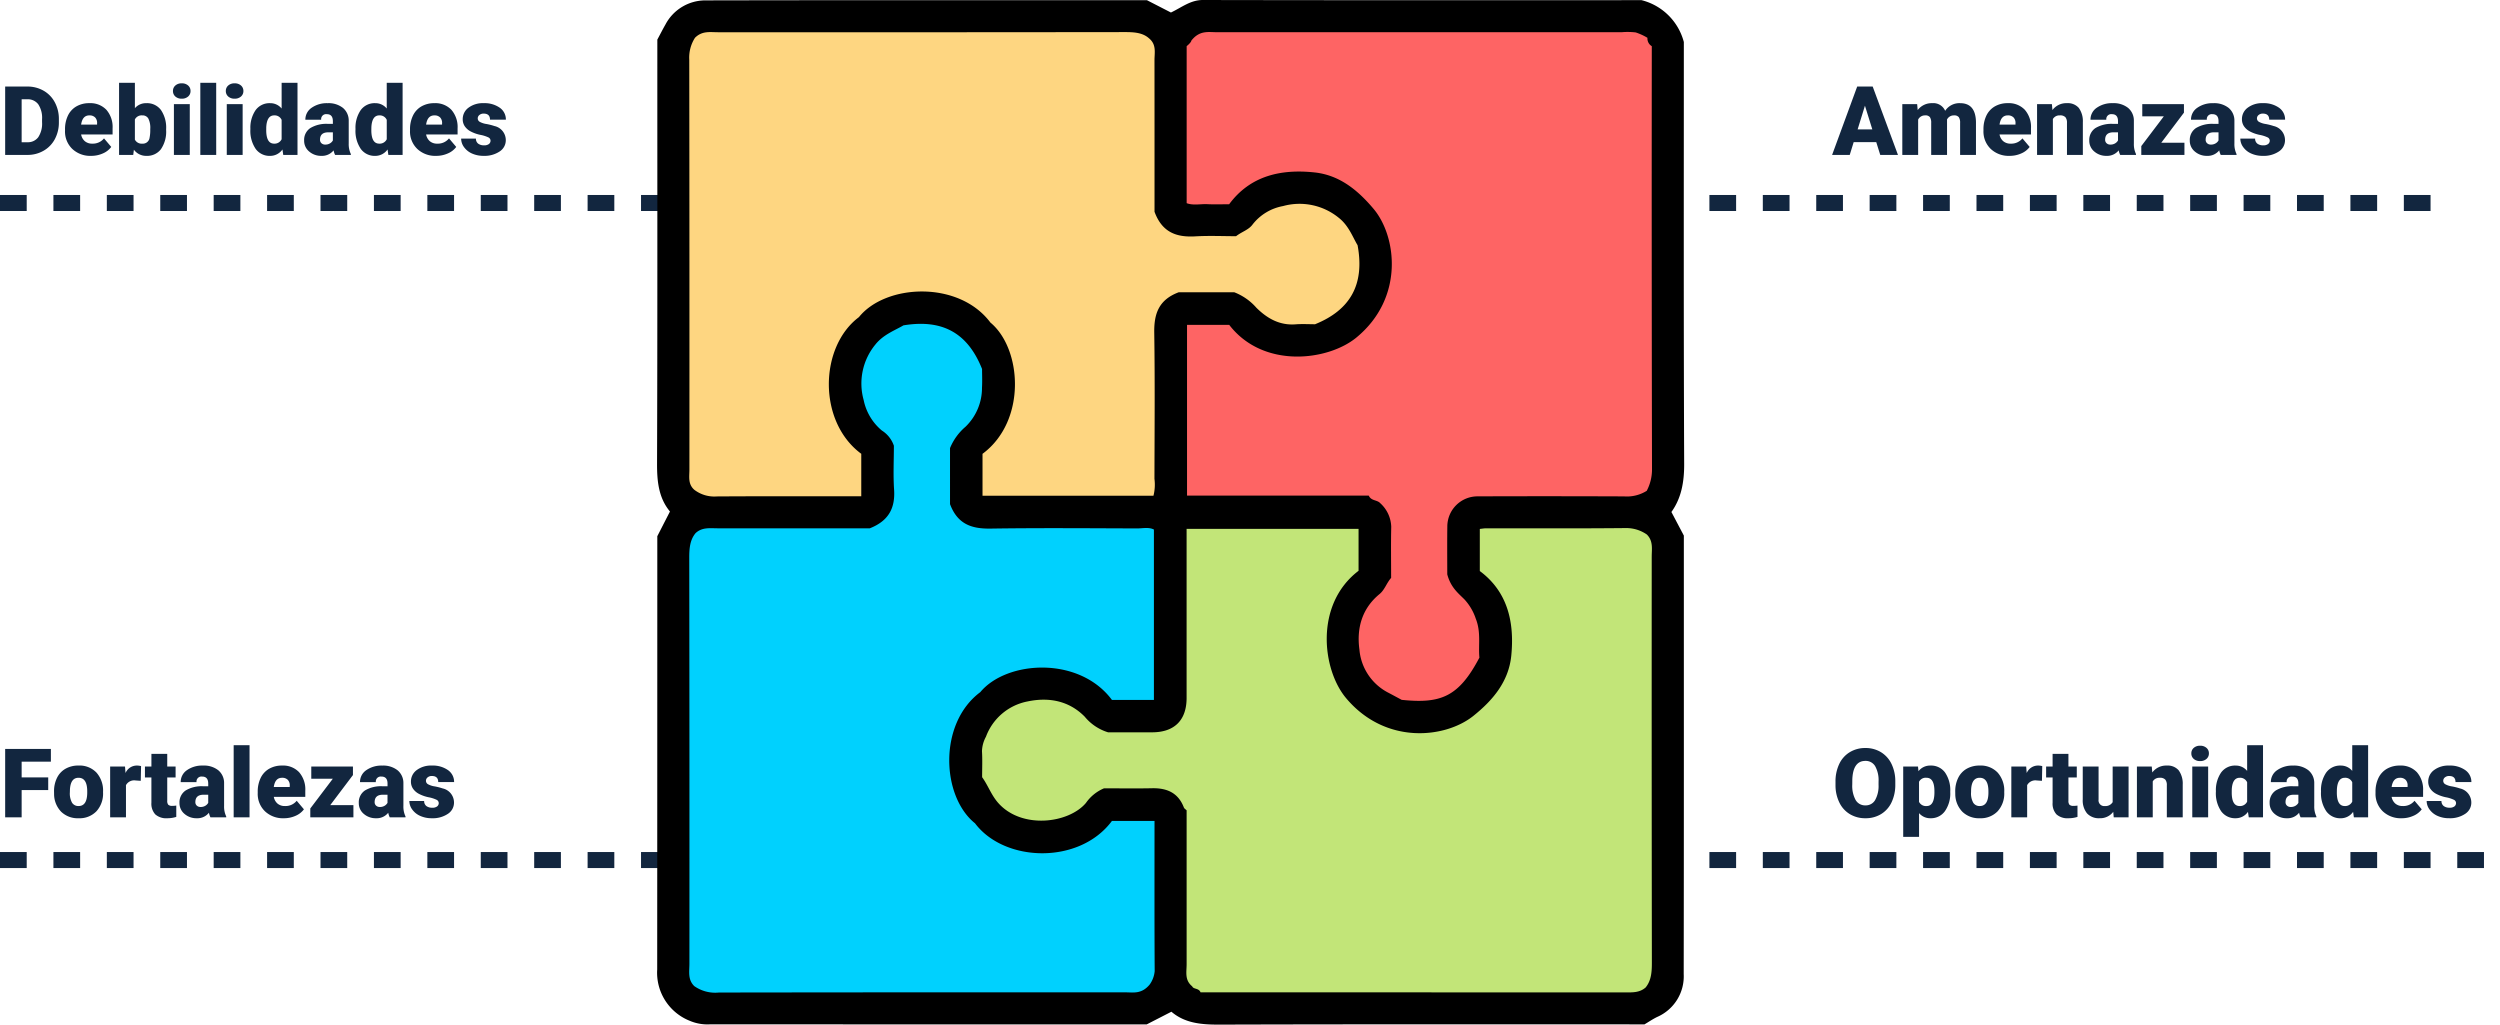 <svg xmlns="http://www.w3.org/2000/svg" xmlns:xlink="http://www.w3.org/1999/xlink" width="468" height="191.809" viewBox="0 0 468 191.809">
  <defs>
    <clipPath id="clip-path">
      <rect id="Rectángulo_39446" data-name="Rectángulo 39446" width="192.275" height="191.809" fill="none"/>
    </clipPath>
  </defs>
  <g id="Grupo_850460" data-name="Grupo 850460" transform="translate(-877 -4660)">
    <path id="Trazado_588634" data-name="Trazado 588634" d="M.967,0V-12.8H5.089a6.064,6.064,0,0,1,3.05.769,5.406,5.406,0,0,1,2.114,2.171,6.554,6.554,0,0,1,.769,3.142v.589a6.592,6.592,0,0,1-.743,3.151A5.429,5.429,0,0,1,8.187-.8a5.93,5.93,0,0,1-3.01.8ZM4.052-10.415v8.042H5.124a2.4,2.4,0,0,0,2.039-.945,4.63,4.63,0,0,0,.712-2.808V-6.68a4.592,4.592,0,0,0-.712-2.795,2.442,2.442,0,0,0-2.074-.94ZM17.068.176a4.889,4.889,0,0,1-3.542-1.305,4.507,4.507,0,0,1-1.354-3.4v-.246a5.84,5.84,0,0,1,.541-2.575,3.955,3.955,0,0,1,1.578-1.727,4.763,4.763,0,0,1,2.461-.611,4.117,4.117,0,0,1,3.164,1.244,4.887,4.887,0,0,1,1.16,3.467v1.151H15.188a2.135,2.135,0,0,0,.694,1.257,2.066,2.066,0,0,0,1.389.457,2.662,2.662,0,0,0,2.2-.984l1.354,1.6A3.784,3.784,0,0,1,19.252-.277,5.3,5.3,0,0,1,17.068.176ZM16.734-7.4q-1.3,0-1.547,1.723h2.988v-.229a1.467,1.467,0,0,0-.36-1.1A1.434,1.434,0,0,0,16.734-7.4ZM31.1-4.676a5.8,5.8,0,0,1-.967,3.595A3.238,3.238,0,0,1,27.4.176,2.81,2.81,0,0,1,25.066-.976L24.943,0H22.289V-13.5h2.962v4.755a2.711,2.711,0,0,1,2.136-.94,3.239,3.239,0,0,1,2.742,1.274A5.826,5.826,0,0,1,31.1-4.825Zm-2.971-.189a3.866,3.866,0,0,0-.365-1.952A1.229,1.229,0,0,0,26.64-7.4a1.418,1.418,0,0,0-1.389.763v3.773a1.426,1.426,0,0,0,1.406.755,1.258,1.258,0,0,0,1.327-1.018A7.309,7.309,0,0,0,28.125-4.865ZM35.525,0H32.555V-9.51h2.971ZM32.379-11.962A1.322,1.322,0,0,1,32.836-13a1.724,1.724,0,0,1,1.187-.4,1.724,1.724,0,0,1,1.187.4,1.322,1.322,0,0,1,.457,1.037,1.322,1.322,0,0,1-.457,1.037,1.724,1.724,0,0,1-1.187.4,1.724,1.724,0,0,1-1.187-.4A1.322,1.322,0,0,1,32.379-11.962ZM40.474,0H37.5V-13.5h2.971Zm4.948,0H42.451V-9.51h2.971ZM42.275-11.962A1.322,1.322,0,0,1,42.732-13a1.724,1.724,0,0,1,1.187-.4,1.724,1.724,0,0,1,1.187.4,1.322,1.322,0,0,1,.457,1.037,1.322,1.322,0,0,1-.457,1.037,1.724,1.724,0,0,1-1.187.4,1.724,1.724,0,0,1-1.187-.4A1.322,1.322,0,0,1,42.275-11.962Zm4.6,7.137a5.809,5.809,0,0,1,.976-3.56,3.211,3.211,0,0,1,2.725-1.3,2.731,2.731,0,0,1,2.145,1V-13.5h2.971V0H53.024l-.149-1.02a2.8,2.8,0,0,1-2.32,1.2,3.205,3.205,0,0,1-2.689-1.3A5.993,5.993,0,0,1,46.872-4.825Zm2.962.185q0,2.531,1.477,2.531a1.458,1.458,0,0,0,1.406-.826V-6.557A1.419,1.419,0,0,0,51.328-7.4q-1.371,0-1.485,2.215ZM62.728,0a3.344,3.344,0,0,1-.281-.853A2.754,2.754,0,0,1,60.161.176a3.374,3.374,0,0,1-2.285-.813,2.588,2.588,0,0,1-.94-2.043,2.66,2.66,0,0,1,1.143-2.338A5.821,5.821,0,0,1,61.4-5.81h.914v-.5q0-1.316-1.134-1.316a.927.927,0,0,0-1.055,1.042H57.164a2.655,2.655,0,0,1,1.173-2.239,4.931,4.931,0,0,1,2.993-.86A4.323,4.323,0,0,1,64.2-8.8a3.086,3.086,0,0,1,1.081,2.435v4.21a4.311,4.311,0,0,0,.4,2V0ZM60.873-1.934a1.652,1.652,0,0,0,.918-.237,1.487,1.487,0,0,0,.523-.536V-4.228h-.861q-1.547,0-1.547,1.389a.848.848,0,0,0,.272.655A.986.986,0,0,0,60.873-1.934Zm5.678-2.892a5.809,5.809,0,0,1,.976-3.56,3.211,3.211,0,0,1,2.725-1.3,2.731,2.731,0,0,1,2.145,1V-13.5h2.971V0H72.7l-.149-1.02a2.8,2.8,0,0,1-2.32,1.2,3.205,3.205,0,0,1-2.689-1.3A5.993,5.993,0,0,1,66.551-4.825Zm2.962.185q0,2.531,1.477,2.531A1.458,1.458,0,0,0,72.4-2.936V-6.557A1.419,1.419,0,0,0,71.007-7.4q-1.371,0-1.485,2.215ZM81.65.176a4.889,4.889,0,0,1-3.542-1.305,4.507,4.507,0,0,1-1.354-3.4v-.246A5.84,5.84,0,0,1,77.3-7.348a3.955,3.955,0,0,1,1.578-1.727,4.763,4.763,0,0,1,2.461-.611A4.117,4.117,0,0,1,84.5-8.442a4.887,4.887,0,0,1,1.16,3.467v1.151H79.77a2.135,2.135,0,0,0,.694,1.257,2.066,2.066,0,0,0,1.389.457,2.662,2.662,0,0,0,2.2-.984l1.354,1.6A3.784,3.784,0,0,1,83.834-.277,5.3,5.3,0,0,1,81.65.176ZM81.316-7.4q-1.3,0-1.547,1.723h2.988v-.229a1.467,1.467,0,0,0-.36-1.1A1.434,1.434,0,0,0,81.316-7.4ZM91.828-2.672a.684.684,0,0,0-.4-.606,6.016,6.016,0,0,0-1.5-.475A6.853,6.853,0,0,1,88.1-4.4,3.062,3.062,0,0,1,87-5.37a2.319,2.319,0,0,1-.378-1.31,2.628,2.628,0,0,1,1.081-2.158,4.453,4.453,0,0,1,2.83-.848,4.934,4.934,0,0,1,3.023.853A2.666,2.666,0,0,1,94.7-6.592H91.731q0-1.143-1.2-1.143a1.194,1.194,0,0,0-.782.259.8.8,0,0,0-.316.646.737.737,0,0,0,.387.642,3.654,3.654,0,0,0,1.235.4,10.671,10.671,0,0,1,1.49.378A2.706,2.706,0,0,1,94.685-2.76,2.491,2.491,0,0,1,93.529-.642a5.068,5.068,0,0,1-2.993.817,5.172,5.172,0,0,1-2.18-.439,3.645,3.645,0,0,1-1.494-1.2,2.707,2.707,0,0,1-.536-1.591h2.769a1.145,1.145,0,0,0,.439.962,1.808,1.808,0,0,0,1.081.3,1.422,1.422,0,0,0,.91-.246A.787.787,0,0,0,91.828-2.672Z" transform="translate(877 4689)" fill="#12263f"/>
    <path id="Trazado_588635" data-name="Trazado 588635" d="M9.026-5.1H4.052V0H.967V-12.8H9.527v2.382H4.052v2.944H9.026Zm1.09.255a5.613,5.613,0,0,1,.554-2.536,3.96,3.96,0,0,1,1.591-1.709,4.791,4.791,0,0,1,2.435-.6,4.373,4.373,0,0,1,3.366,1.323,5.076,5.076,0,0,1,1.23,3.6v.105a4.925,4.925,0,0,1-1.235,3.529A4.384,4.384,0,0,1,14.713.176a4.434,4.434,0,0,1-3.261-1.217,4.761,4.761,0,0,1-1.327-3.3Zm2.962.185a3.538,3.538,0,0,0,.413,1.934,1.376,1.376,0,0,0,1.222.615q1.582,0,1.617-2.435v-.3Q16.33-7.4,14.7-7.4q-1.485,0-1.608,2.206ZM26.35-6.829l-.976-.07a1.752,1.752,0,0,0-1.793.879V0H20.619V-9.51H23.4l.1,1.222a2.294,2.294,0,0,1,2.083-1.4,2.888,2.888,0,0,1,.826.105Zm4.957-5.045V-9.51h1.564v2.057H31.307V-3.1a1.111,1.111,0,0,0,.193.747,1.037,1.037,0,0,0,.765.211A4.345,4.345,0,0,0,33-2.2V-.079a5.466,5.466,0,0,1-1.67.255,3.1,3.1,0,0,1-2.259-.721,2.954,2.954,0,0,1-.729-2.188v-4.72H27.132V-9.51h1.213v-2.364ZM39.393,0a3.344,3.344,0,0,1-.281-.853A2.754,2.754,0,0,1,36.826.176a3.374,3.374,0,0,1-2.285-.813,2.588,2.588,0,0,1-.94-2.043,2.66,2.66,0,0,1,1.143-2.338,5.821,5.821,0,0,1,3.322-.791h.914v-.5q0-1.316-1.134-1.316a.927.927,0,0,0-1.055,1.042H33.829A2.655,2.655,0,0,1,35-8.825,4.931,4.931,0,0,1,38-9.686a4.323,4.323,0,0,1,2.874.888A3.086,3.086,0,0,1,41.95-6.363v4.21a4.311,4.311,0,0,0,.4,2V0ZM37.538-1.934a1.652,1.652,0,0,0,.918-.237,1.487,1.487,0,0,0,.523-.536V-4.228h-.861q-1.547,0-1.547,1.389a.848.848,0,0,0,.272.655A.986.986,0,0,0,37.538-1.934ZM46.714,0H43.743V-13.5h2.971Zm6.425.176A4.889,4.889,0,0,1,49.6-1.129a4.507,4.507,0,0,1-1.354-3.4v-.246a5.84,5.84,0,0,1,.541-2.575,3.955,3.955,0,0,1,1.578-1.727,4.763,4.763,0,0,1,2.461-.611,4.117,4.117,0,0,1,3.164,1.244,4.887,4.887,0,0,1,1.16,3.467v1.151H51.258a2.135,2.135,0,0,0,.694,1.257,2.066,2.066,0,0,0,1.389.457,2.662,2.662,0,0,0,2.2-.984l1.354,1.6A3.784,3.784,0,0,1,55.323-.277,5.3,5.3,0,0,1,53.139.176ZM52.8-7.4q-1.3,0-1.547,1.723h2.988v-.229a1.467,1.467,0,0,0-.36-1.1A1.434,1.434,0,0,0,52.8-7.4Zm9.026,5.115h4.333V0H58.087V-1.652l4.219-5.572H58.271V-9.51h7.8v1.6ZM72.958,0a3.344,3.344,0,0,1-.281-.853A2.754,2.754,0,0,1,70.392.176a3.374,3.374,0,0,1-2.285-.813,2.588,2.588,0,0,1-.94-2.043,2.66,2.66,0,0,1,1.143-2.338,5.821,5.821,0,0,1,3.322-.791h.914v-.5q0-1.316-1.134-1.316a.927.927,0,0,0-1.055,1.042H67.395a2.655,2.655,0,0,1,1.173-2.239,4.931,4.931,0,0,1,2.993-.86,4.323,4.323,0,0,1,2.874.888,3.086,3.086,0,0,1,1.081,2.435v4.21a4.311,4.311,0,0,0,.4,2V0ZM71.1-1.934a1.652,1.652,0,0,0,.918-.237,1.487,1.487,0,0,0,.523-.536V-4.228h-.861q-1.547,0-1.547,1.389a.848.848,0,0,0,.272.655A.986.986,0,0,0,71.1-1.934Zm11.03-.738a.684.684,0,0,0-.4-.606,6.016,6.016,0,0,0-1.5-.475A6.853,6.853,0,0,1,78.407-4.4a3.062,3.062,0,0,1-1.1-.971,2.319,2.319,0,0,1-.378-1.31,2.628,2.628,0,0,1,1.081-2.158,4.453,4.453,0,0,1,2.83-.848,4.934,4.934,0,0,1,3.023.853,2.666,2.666,0,0,1,1.143,2.241H82.037q0-1.143-1.2-1.143a1.194,1.194,0,0,0-.782.259.8.8,0,0,0-.316.646.737.737,0,0,0,.387.642,3.654,3.654,0,0,0,1.235.4,10.671,10.671,0,0,1,1.49.378A2.706,2.706,0,0,1,84.99-2.76,2.491,2.491,0,0,1,83.834-.642a5.068,5.068,0,0,1-2.993.817,5.172,5.172,0,0,1-2.18-.439,3.645,3.645,0,0,1-1.494-1.2,2.707,2.707,0,0,1-.536-1.591H79.4a1.145,1.145,0,0,0,.439.962,1.808,1.808,0,0,0,1.081.3,1.422,1.422,0,0,0,.91-.246A.787.787,0,0,0,82.134-2.672Z" transform="translate(877 4813)" fill="#12263f"/>
    <path id="Trazado_588633" data-name="Trazado 588633" d="M8.235-2.391H4.008L3.27,0h-3.3L4.667-12.8h2.9L12.3,0H8.982ZM4.746-4.772H7.5L6.117-9.211ZM15.891-9.51l.1,1.116A3.27,3.27,0,0,1,18.7-9.686a2.407,2.407,0,0,1,2.435,1.433,3.165,3.165,0,0,1,2.795-1.433q2.892,0,2.971,3.5V0H23.933V-6a1.813,1.813,0,0,0-.246-1.063,1.048,1.048,0,0,0-.9-.334,1.4,1.4,0,0,0-1.31.782l.009.123V0H18.519V-5.985a1.906,1.906,0,0,0-.237-1.081,1.045,1.045,0,0,0-.905-.334,1.42,1.42,0,0,0-1.3.782V0H13.113V-9.51ZM33.2.176a4.889,4.889,0,0,1-3.542-1.305,4.507,4.507,0,0,1-1.354-3.4v-.246a5.84,5.84,0,0,1,.541-2.575,3.955,3.955,0,0,1,1.578-1.727,4.763,4.763,0,0,1,2.461-.611,4.117,4.117,0,0,1,3.164,1.244A4.887,4.887,0,0,1,37.2-4.975v1.151H31.315a2.135,2.135,0,0,0,.694,1.257,2.066,2.066,0,0,0,1.389.457,2.662,2.662,0,0,0,2.2-.984l1.354,1.6A3.784,3.784,0,0,1,35.38-.277,5.3,5.3,0,0,1,33.2.176ZM32.862-7.4q-1.3,0-1.547,1.723H34.3v-.229a1.467,1.467,0,0,0-.36-1.1A1.434,1.434,0,0,0,32.862-7.4ZM41.115-9.51l.1,1.116a3.225,3.225,0,0,1,2.716-1.292,2.713,2.713,0,0,1,2.219.888,4.226,4.226,0,0,1,.76,2.672V0H43.937V-6a1.6,1.6,0,0,0-.29-1.059A1.342,1.342,0,0,0,42.592-7.4a1.413,1.413,0,0,0-1.292.686V0H38.338V-9.51ZM53.9,0a3.344,3.344,0,0,1-.281-.853A2.754,2.754,0,0,1,51.337.176a3.374,3.374,0,0,1-2.285-.813,2.588,2.588,0,0,1-.94-2.043,2.66,2.66,0,0,1,1.143-2.338,5.821,5.821,0,0,1,3.322-.791h.914v-.5q0-1.316-1.134-1.316A.927.927,0,0,0,51.3-6.587H48.34a2.655,2.655,0,0,1,1.173-2.239,4.931,4.931,0,0,1,2.993-.86A4.323,4.323,0,0,1,55.38-8.8a3.086,3.086,0,0,1,1.081,2.435v4.21a4.311,4.311,0,0,0,.4,2V0ZM52.049-1.934a1.652,1.652,0,0,0,.918-.237,1.487,1.487,0,0,0,.523-.536V-4.228h-.861q-1.547,0-1.547,1.389a.848.848,0,0,0,.272.655A.986.986,0,0,0,52.049-1.934Zm9.545-.352h4.333V0H57.85V-1.652l4.219-5.572H58.034V-9.51h7.8v1.6ZM72.721,0a3.344,3.344,0,0,1-.281-.853A2.754,2.754,0,0,1,70.154.176a3.374,3.374,0,0,1-2.285-.813,2.588,2.588,0,0,1-.94-2.043,2.66,2.66,0,0,1,1.143-2.338,5.821,5.821,0,0,1,3.322-.791h.914v-.5q0-1.316-1.134-1.316a.927.927,0,0,0-1.055,1.042H67.157a2.655,2.655,0,0,1,1.173-2.239,4.931,4.931,0,0,1,2.993-.86A4.323,4.323,0,0,1,74.2-8.8a3.086,3.086,0,0,1,1.081,2.435v4.21a4.311,4.311,0,0,0,.4,2V0ZM70.866-1.934a1.652,1.652,0,0,0,.918-.237,1.487,1.487,0,0,0,.523-.536V-4.228h-.861q-1.547,0-1.547,1.389a.848.848,0,0,0,.272.655A.986.986,0,0,0,70.866-1.934ZM81.9-2.672a.684.684,0,0,0-.4-.606A6.016,6.016,0,0,0,80-3.753,6.853,6.853,0,0,1,78.17-4.4a3.062,3.062,0,0,1-1.1-.971,2.319,2.319,0,0,1-.378-1.31,2.628,2.628,0,0,1,1.081-2.158,4.453,4.453,0,0,1,2.83-.848,4.934,4.934,0,0,1,3.023.853,2.666,2.666,0,0,1,1.143,2.241H81.8q0-1.143-1.2-1.143a1.194,1.194,0,0,0-.782.259.8.8,0,0,0-.316.646.737.737,0,0,0,.387.642,3.654,3.654,0,0,0,1.235.4,10.671,10.671,0,0,1,1.49.378A2.706,2.706,0,0,1,84.753-2.76,2.491,2.491,0,0,1,83.6-.642,5.068,5.068,0,0,1,80.6.176a5.172,5.172,0,0,1-2.18-.439,3.645,3.645,0,0,1-1.494-1.2,2.707,2.707,0,0,1-.536-1.591h2.769a1.145,1.145,0,0,0,.439.962,1.808,1.808,0,0,0,1.081.3,1.422,1.422,0,0,0,.91-.246A.787.787,0,0,0,81.9-2.672Z" transform="translate(1220 4689)" fill="#12263f"/>
    <path id="Trazado_588632" data-name="Trazado 588632" d="M11.8-6.135a7.546,7.546,0,0,1-.694,3.313A5.132,5.132,0,0,1,9.136-.6,5.494,5.494,0,0,1,6.223.176a5.572,5.572,0,0,1-2.9-.751A5.123,5.123,0,0,1,1.349-2.725,7.329,7.329,0,0,1,.606-5.933v-.721A7.58,7.58,0,0,1,1.3-9.971,5.119,5.119,0,0,1,3.274-12.19a5.533,5.533,0,0,1,2.931-.782,5.479,5.479,0,0,1,2.9.773A5.211,5.211,0,0,1,11.087-10,7.362,7.362,0,0,1,11.8-6.724ZM8.666-6.671a5.381,5.381,0,0,0-.637-2.9,2.044,2.044,0,0,0-1.824-.989q-2.32,0-2.452,3.48l-.009.94a5.535,5.535,0,0,0,.624,2.892A2.041,2.041,0,0,0,6.223-2.232a2.016,2.016,0,0,0,1.8-.993,5.383,5.383,0,0,0,.642-2.856ZM22.087-4.685a5.735,5.735,0,0,1-1,3.538A3.2,3.2,0,0,1,18.4.176a2.742,2.742,0,0,1-2.153-.958V3.656H13.28V-9.51h2.769l.088.879a2.742,2.742,0,0,1,2.241-1.055,3.224,3.224,0,0,1,2.733,1.3,5.805,5.805,0,0,1,.976,3.564Zm-2.962-.185q0-2.531-1.477-2.531a1.394,1.394,0,0,0-1.406.756V-2.9a1.439,1.439,0,0,0,1.424.791q1.415,0,1.459-2.443Zm3.894.026a5.613,5.613,0,0,1,.554-2.536,3.96,3.96,0,0,1,1.591-1.709,4.791,4.791,0,0,1,2.435-.6,4.373,4.373,0,0,1,3.366,1.323,5.076,5.076,0,0,1,1.23,3.6v.105a4.925,4.925,0,0,1-1.235,3.529A4.384,4.384,0,0,1,27.615.176a4.434,4.434,0,0,1-3.261-1.217,4.761,4.761,0,0,1-1.327-3.3Zm2.962.185a3.538,3.538,0,0,0,.413,1.934,1.376,1.376,0,0,0,1.222.615q1.582,0,1.617-2.435v-.3Q29.232-7.4,27.6-7.4q-1.485,0-1.608,2.206ZM39.252-6.829l-.976-.07a1.752,1.752,0,0,0-1.793.879V0H33.521V-9.51H36.3l.1,1.222a2.294,2.294,0,0,1,2.083-1.4,2.888,2.888,0,0,1,.826.105Zm4.957-5.045V-9.51h1.564v2.057H44.209V-3.1a1.111,1.111,0,0,0,.193.747,1.037,1.037,0,0,0,.765.211,4.345,4.345,0,0,0,.738-.053V-.079a5.466,5.466,0,0,1-1.67.255,3.1,3.1,0,0,1-2.259-.721,2.954,2.954,0,0,1-.729-2.188v-4.72H40.034V-9.51h1.213v-2.364ZM52.6-1.028a3.054,3.054,0,0,1-2.54,1.2,3,3,0,0,1-2.369-.91,3.826,3.826,0,0,1-.8-2.615V-9.51h2.962v6.179a1.065,1.065,0,0,0,1.187,1.222,1.548,1.548,0,0,0,1.45-.729V-9.51h2.979V0H52.69ZM59.81-9.51l.1,1.116a3.225,3.225,0,0,1,2.716-1.292,2.713,2.713,0,0,1,2.219.888,4.226,4.226,0,0,1,.76,2.672V0H62.631V-6a1.6,1.6,0,0,0-.29-1.059A1.342,1.342,0,0,0,61.286-7.4a1.413,1.413,0,0,0-1.292.686V0H57.032V-9.51ZM70.365,0H67.395V-9.51h2.971ZM67.219-11.962A1.322,1.322,0,0,1,67.676-13a1.724,1.724,0,0,1,1.187-.4,1.724,1.724,0,0,1,1.187.4,1.322,1.322,0,0,1,.457,1.037,1.322,1.322,0,0,1-.457,1.037,1.724,1.724,0,0,1-1.187.4,1.724,1.724,0,0,1-1.187-.4A1.322,1.322,0,0,1,67.219-11.962Zm4.6,7.137a5.809,5.809,0,0,1,.976-3.56,3.211,3.211,0,0,1,2.725-1.3,2.731,2.731,0,0,1,2.145,1V-13.5h2.971V0H77.968l-.149-1.02A2.8,2.8,0,0,1,75.5.176a3.205,3.205,0,0,1-2.689-1.3A5.993,5.993,0,0,1,71.815-4.825Zm2.962.185q0,2.531,1.477,2.531a1.458,1.458,0,0,0,1.406-.826V-6.557A1.419,1.419,0,0,0,76.271-7.4q-1.371,0-1.485,2.215ZM87.671,0a3.344,3.344,0,0,1-.281-.853A2.754,2.754,0,0,1,85.1.176a3.374,3.374,0,0,1-2.285-.813,2.588,2.588,0,0,1-.94-2.043,2.66,2.66,0,0,1,1.143-2.338,5.821,5.821,0,0,1,3.322-.791h.914v-.5q0-1.316-1.134-1.316a.927.927,0,0,0-1.055,1.042H82.107a2.655,2.655,0,0,1,1.173-2.239,4.931,4.931,0,0,1,2.993-.86,4.323,4.323,0,0,1,2.874.888,3.086,3.086,0,0,1,1.081,2.435v4.21a4.311,4.311,0,0,0,.4,2V0ZM85.816-1.934a1.652,1.652,0,0,0,.918-.237,1.487,1.487,0,0,0,.523-.536V-4.228H86.4q-1.547,0-1.547,1.389a.848.848,0,0,0,.272.655A.986.986,0,0,0,85.816-1.934Zm5.678-2.892a5.809,5.809,0,0,1,.976-3.56,3.211,3.211,0,0,1,2.725-1.3,2.731,2.731,0,0,1,2.145,1V-13.5h2.971V0H97.646L97.5-1.02a2.8,2.8,0,0,1-2.32,1.2,3.205,3.205,0,0,1-2.689-1.3A5.993,5.993,0,0,1,91.494-4.825Zm2.962.185q0,2.531,1.477,2.531a1.458,1.458,0,0,0,1.406-.826V-6.557A1.419,1.419,0,0,0,95.95-7.4q-1.371,0-1.485,2.215ZM106.594.176a4.889,4.889,0,0,1-3.542-1.305,4.507,4.507,0,0,1-1.354-3.4v-.246a5.84,5.84,0,0,1,.541-2.575,3.955,3.955,0,0,1,1.578-1.727,4.763,4.763,0,0,1,2.461-.611,4.117,4.117,0,0,1,3.164,1.244,4.887,4.887,0,0,1,1.16,3.467v1.151h-5.889a2.135,2.135,0,0,0,.694,1.257,2.066,2.066,0,0,0,1.389.457,2.662,2.662,0,0,0,2.2-.984l1.354,1.6a3.784,3.784,0,0,1-1.569,1.217A5.3,5.3,0,0,1,106.594.176ZM106.26-7.4q-1.3,0-1.547,1.723H107.7v-.229a1.467,1.467,0,0,0-.36-1.1A1.434,1.434,0,0,0,106.26-7.4Zm10.512,4.729a.684.684,0,0,0-.4-.606,6.016,6.016,0,0,0-1.5-.475,6.853,6.853,0,0,1-1.828-.646,3.062,3.062,0,0,1-1.1-.971,2.319,2.319,0,0,1-.378-1.31,2.628,2.628,0,0,1,1.081-2.158,4.453,4.453,0,0,1,2.83-.848,4.934,4.934,0,0,1,3.023.853,2.666,2.666,0,0,1,1.143,2.241h-2.971q0-1.143-1.2-1.143a1.194,1.194,0,0,0-.782.259.8.8,0,0,0-.316.646.737.737,0,0,0,.387.642,3.654,3.654,0,0,0,1.235.4,10.671,10.671,0,0,1,1.49.378,2.706,2.706,0,0,1,2.145,2.646,2.491,2.491,0,0,1-1.156,2.118,5.068,5.068,0,0,1-2.993.817,5.172,5.172,0,0,1-2.18-.439,3.645,3.645,0,0,1-1.494-1.2,2.707,2.707,0,0,1-.536-1.591h2.769a1.145,1.145,0,0,0,.439.962,1.808,1.808,0,0,0,1.081.3,1.422,1.422,0,0,0,.91-.246A.787.787,0,0,0,116.771-2.672Z" transform="translate(1220 4813)" fill="#12263f"/>
    <path id="Trazado_588498" data-name="Trazado 588498" d="M-1113-6882h468" transform="translate(1990 11703)" fill="none" stroke="#12263f" stroke-width="3" stroke-dasharray="5"/>
    <path id="Trazado_588499" data-name="Trazado 588499" d="M-1113-6882h458" transform="translate(1990 11580)" fill="none" stroke="#12263f" stroke-width="3" stroke-dasharray="5"/>
    <g id="Grupo_850435" data-name="Grupo 850435" transform="translate(1000 4660)">
      <g id="Grupo_850434" data-name="Grupo 850434" clip-path="url(#clip-path)">
        <path id="Trazado_588493" data-name="Trazado 588493" d="M91.672,191.763l4.614-2.369c2.527,2.165,5.642,2.425,8.977,2.414,26.52-.081,53.039-.045,79.585-.045.784-.461,1.558-.995,2.4-1.4a8.284,8.284,0,0,0,4.941-8c.046-27.454.026-54.909.026-82.1l-2.328-4.417c1.867-2.6,2.4-5.613,2.39-8.973-.113-26.581-.062-53.162-.062-79.007a10.941,10.941,0,0,0-7.92-7.836C157.483.038,129.844.06,102.205,0,99.858-.006,98.259,1.369,96.2,2.344L91.711.038C64.4.038,36.767.013,9.128.072A8.457,8.457,0,0,0,1.552,4.627c-.464.806-.884,1.636-1.5,2.789v4.451C.048,36.828.087,61.789,0,86.75c-.012,3.33.279,6.429,2.417,9.006-.784,1.527-1.47,2.868-2.37,4.624v4.352q0,38.377-.019,76.755a9.683,9.683,0,0,0,6.058,9.592,8.453,8.453,0,0,0,3.847.677q40.9.014,81.738.007"/>
        <path id="Trazado_588494" data-name="Trazado 588494" d="M7.1,7.076a6.852,6.852,0,0,0-1.071,4.106q.048,38.377.028,76.757c0,1.31-.306,2.7.947,3.772a6.17,6.17,0,0,0,4.176,1.222c8.983-.057,17.966-.027,27.049-.027V84.951c-8.183-6.025-7.853-20.032-.436-25.586,5.014-6.231,18.68-6.9,24.61,1.015,5.917,4.9,6.822,18.429-1.475,24.576V92.8h32a8.479,8.479,0,0,0,.185-3.17c.019-9.111.1-18.223-.037-27.332-.054-3.469.773-6.159,4.574-7.583H108.06a10.549,10.549,0,0,1,4.139,2.9c2.018,2,4.344,3.329,7.345,3.1,1.244-.095,2.5-.016,3.636-.016,6.587-2.666,9.328-7.431,7.958-14.8-.9-1.471-1.631-3.641-3.515-5.122a11.618,11.618,0,0,0-10.441-2.2,9.352,9.352,0,0,0-5.693,3.44c-.746,1.028-1.981,1.33-3.1,2.2-2.4,0-5.02-.121-7.627.029-3.457.2-6.2-.688-7.636-4.607,0-9.13.006-18.737-.007-28.345,0-1.429.407-2.951-1.026-4.123C90.9,6.1,89.278,6.006,87.555,6.008q-38.093.048-76.183.026c-1.438,0-2.938-.3-4.272,1.042" fill="#fed681"/>
        <path id="Trazado_588495" data-name="Trazado 588495" d="M131.322,106.849V99H99.132V102.2q0,14.229,0,28.457c0,4.154-2.268,6.415-6.41,6.431-3,.012-6,0-8.3,0a9.137,9.137,0,0,1-4.368-2.932c-2.993-3.032-6.8-3.663-10.67-2.85a10.4,10.4,0,0,0-7.813,6.607,6.01,6.01,0,0,0-.745,2.7c.1,1.616.028,3.244.028,4.879,1.1,1.51,1.683,3.292,2.973,4.773,4.37,5.016,13.219,3.9,16.464.043a7.79,7.79,0,0,1,3.385-2.735c2.993,0,5.986.051,8.978-.014,2.788-.061,4.907.848,5.964,3.6.081.213.341.357.518.534q0,14.415,0,28.831c0,1.432-.4,2.951,1.043,4.117.24.588,1.228.287,1.566,1.127q39.764,0,79.543.013c1.34,0,2.657.054,3.771-.922,1.064-1.3,1.172-2.919,1.17-4.641q-.051-38-.028-76.008c0-1.433.318-2.934-.923-4.157a6.738,6.738,0,0,0-3.851-1.2c-8.756.091-17.513.043-26.269.049-.352,0-.7.068-1.138.113V106.9c5.16,3.823,6.522,9.5,5.891,15.843-.486,4.877-3.488,8.377-7.089,11.265-5.232,4.2-16.458,5.489-23.851-3.337-4.473-5.34-5.909-17.528,2.35-23.818" fill="#c2e578"/>
        <path id="Trazado_588496" data-name="Trazado 588496" d="M60.849,69.092c-2.777-7-7.675-9.342-14.719-8.186-1.587.939-3.739,1.7-5.235,3.562a11.489,11.489,0,0,0-2.219,10.415A10.01,10.01,0,0,0,42.092,80.6a5.44,5.44,0,0,1,2.243,2.844c0,2.732-.146,5.474.037,8.194.229,3.407-.957,5.844-4.54,7.261-9.223,0-18.851,0-28.479,0-1.44,0-2.929-.242-4.15.915-1.065,1.287-1.177,2.9-1.175,4.627q.053,38,.03,76.008c0,1.431-.336,2.937.915,4.153a6.815,6.815,0,0,0,4.6,1.2q38.092-.056,76.183-.033c1.432,0,2.948.358,4.464-1.464a5.07,5.07,0,0,0,.937-2.505c-.057-9.338-.03-18.677-.03-28.121H85.153c-6.066,8.183-20.091,7.805-25.632.442-6.279-5.024-6.906-18.674.994-24.555,4.924-5.927,18.491-6.806,24.645,1.467h7.852v-31.9c-.945-.494-2.075-.209-3.154-.212-9.132-.027-18.266-.109-27.4.032-3.473.053-6.182-.748-7.615-4.583V83.888a10.479,10.479,0,0,1,2.9-4,10.088,10.088,0,0,0,3.087-7.329c.07-1.245.012-2.5.012-3.464" fill="#00d1fe"/>
        <path id="Trazado_588497" data-name="Trazado 588497" d="M100.011,7.608c.02.168-.356.626-.867,1.028v29.4c1.245.462,2.61.118,3.926.187,1.247.066,2.5.014,4.027.014,3.924-5.314,9.649-6.638,16-5.957,4.7.505,8.118,3.355,11.037,6.819,4.3,5.106,5.818,16.644-3.208,24.082-5.295,4.363-17.424,5.925-23.814-2.365h-7.9V92.774h34.018c.458,1.031,1.556.759,2.162,1.432a6.2,6.2,0,0,1,2.047,4.416c-.072,3.234-.02,6.471-.02,9.555-.89,1.024-1.2,2.234-2.177,3.037-3.29,2.7-4.3,6.4-3.759,10.378a10.017,10.017,0,0,0,5.276,8.012c.827.43,1.644.877,2.638,1.409,7.287.745,10.659-.507,14.548-7.908-.226-2.257.333-4.755-.678-7.282a9.936,9.936,0,0,0-2.126-3.618c-1.2-1.191-2.568-2.257-3.213-4.688,0-2.476-.033-5.718.01-8.959a5.654,5.654,0,0,1,5.686-5.641q13.7-.048,27.4.007a7,7,0,0,0,4.245-1.042,8.6,8.6,0,0,0,.987-3.88q-.084-39.684-.04-79.356a1.669,1.669,0,0,1-.813-1.565,10.446,10.446,0,0,0-2.2-1.011,12.976,12.976,0,0,0-2.618-.04q-37.9,0-75.809,0c-1.557,0-3.2-.408-4.757,1.573" fill="#fe6464"/>
      </g>
    </g>
  </g>
</svg>
